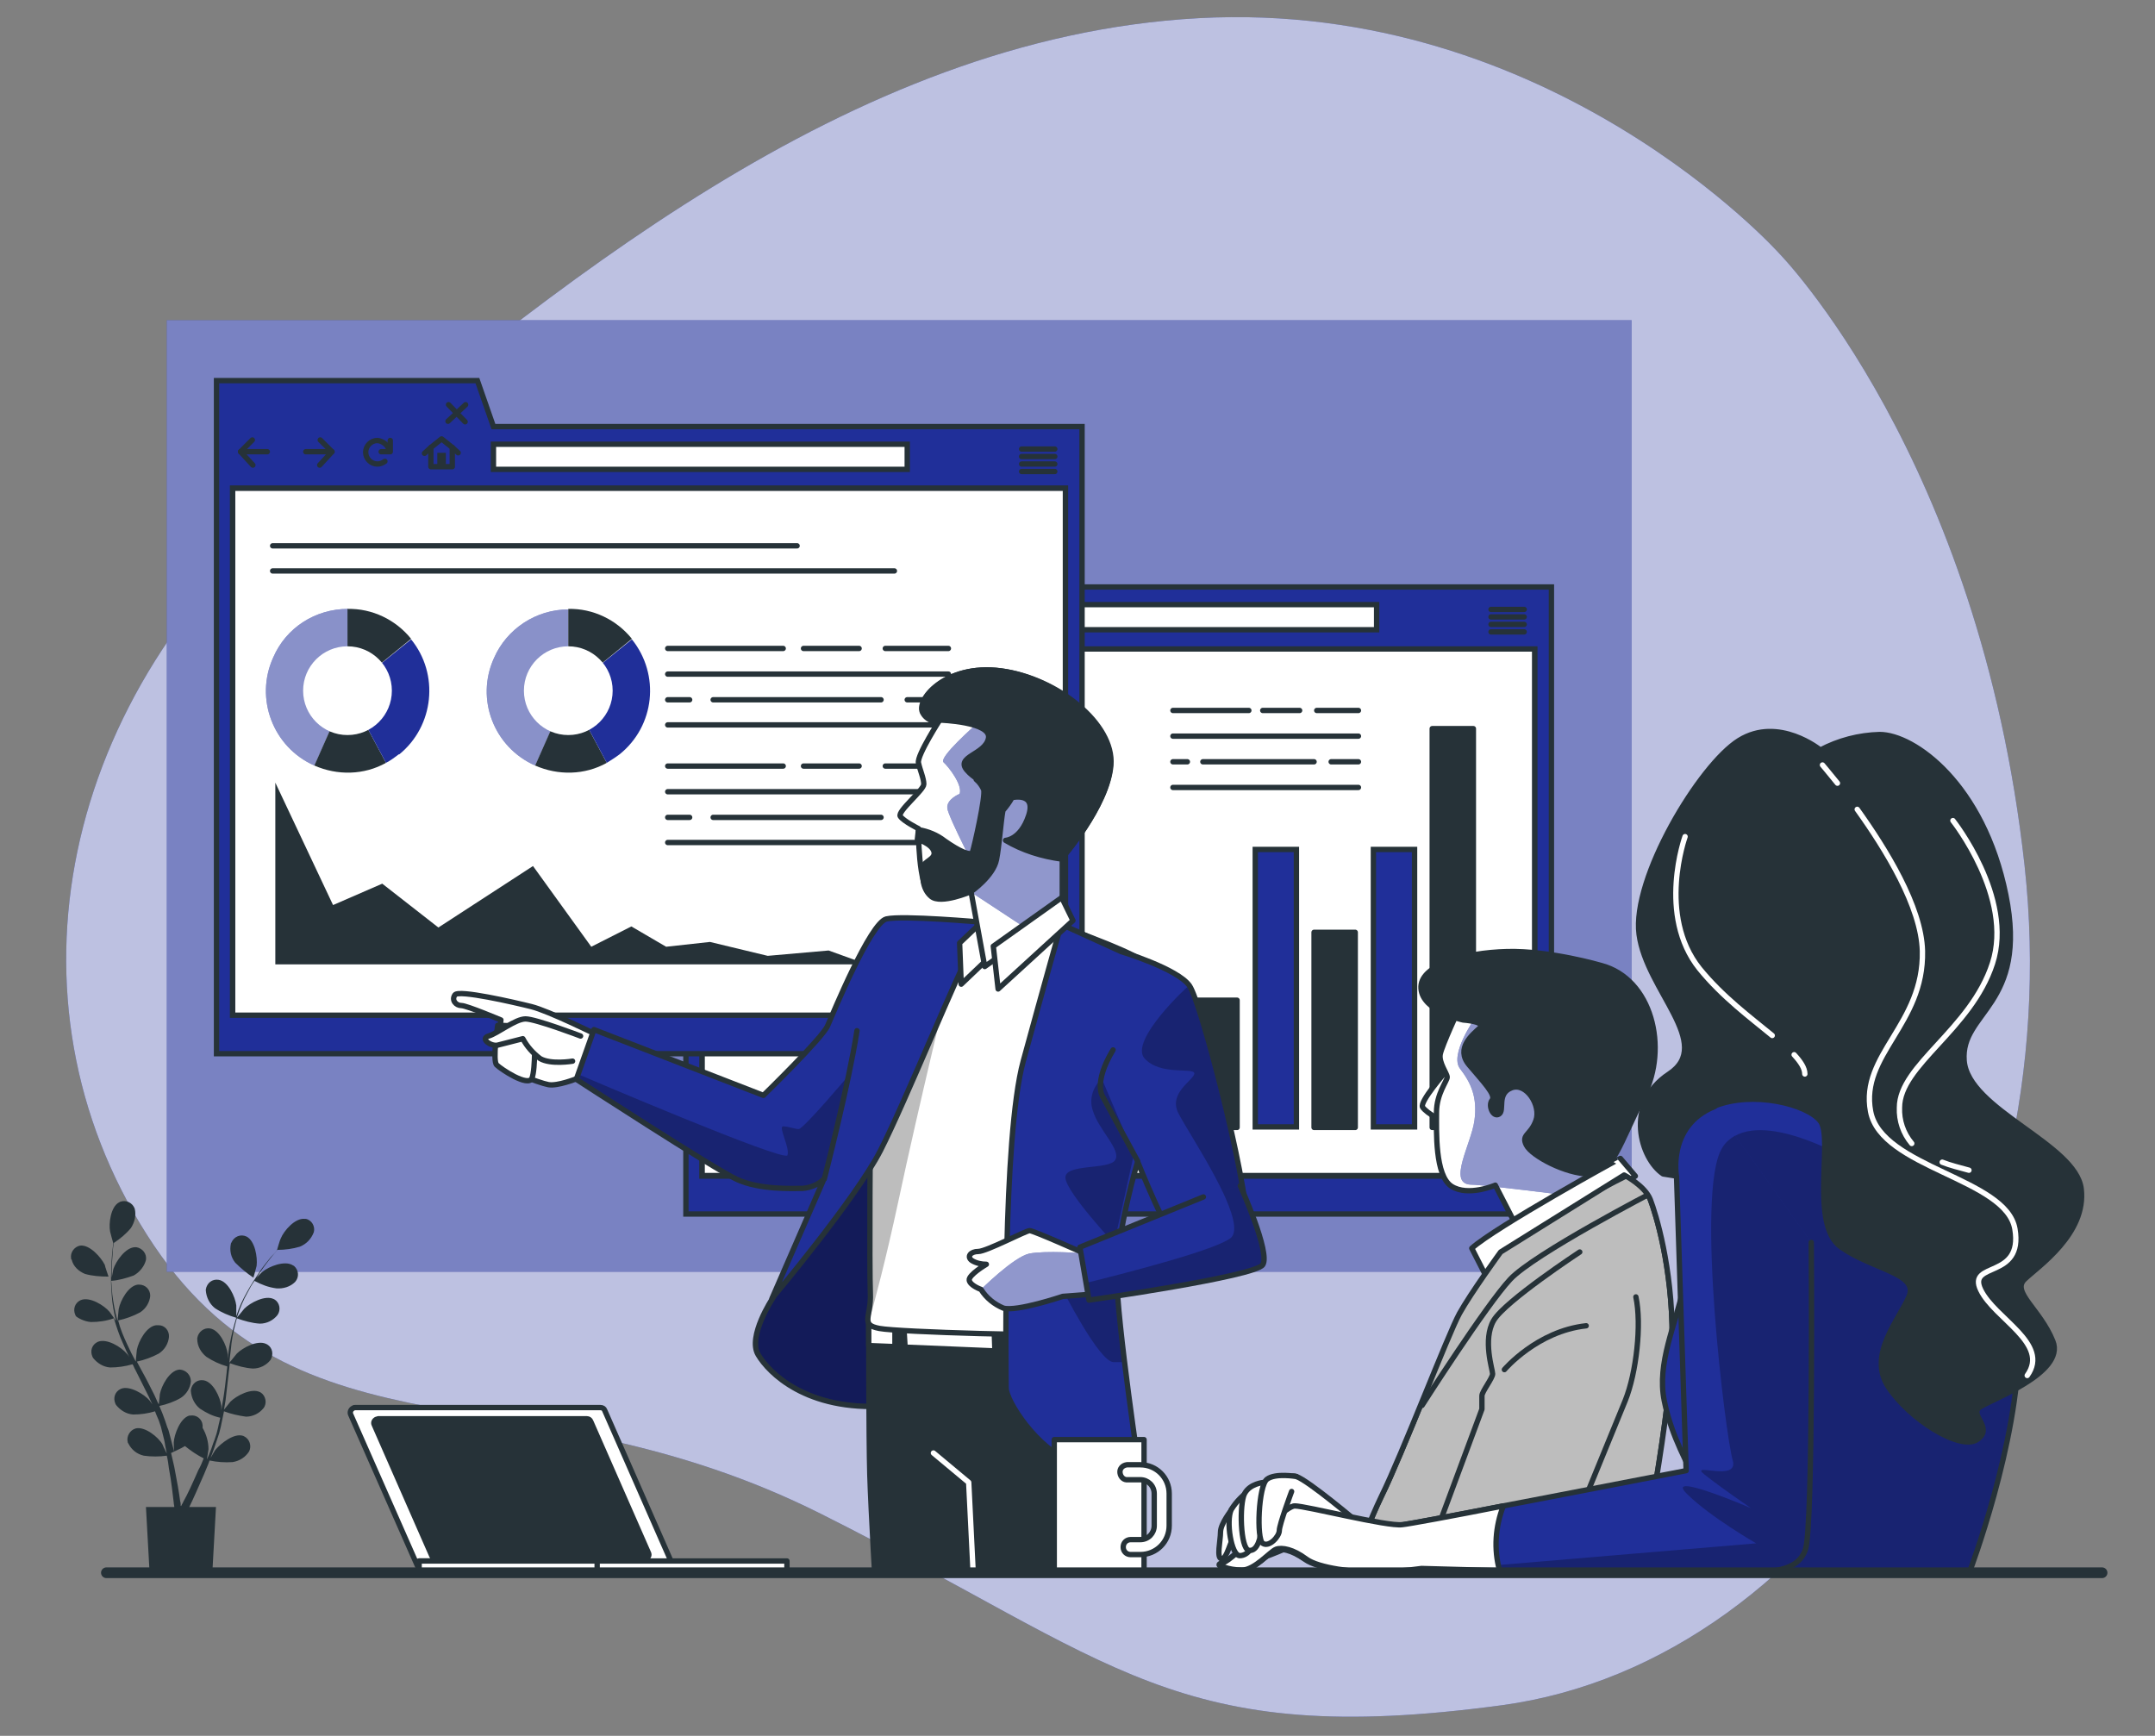 <?xml version="1.0" encoding="utf-8"?>
<!-- Generator: Adobe Illustrator 24.2.3, SVG Export Plug-In . SVG Version: 6.00 Build 0)  -->
<svg version="1.1" id="Layer_1" xmlns="http://www.w3.org/2000/svg" xmlns:xlink="http://www.w3.org/1999/xlink" x="0px" y="0px"
	 viewBox="0 0 403.1 324.7" style="enable-background:new 0 0 403.1 324.7;" xml:space="preserve">
<rect x="0" y="0" width="403.1" height="324.7" fill="#808080" stroke="none"/>
<style type="text/css">
	.st0{fill:#202F99;}
	.st1{opacity:0.7;fill:#FFFFFF;enable-background:new    ;}
	.st2{opacity:0.4;fill:#FFFFFF;enable-background:new    ;}
	.st3{fill:#FFFFFF;stroke:#263238;stroke-miterlimit:10;}
	.st4{fill:#202F99;stroke:#263238;stroke-miterlimit:10;}
	.st5{fill:none;stroke:#263238;stroke-linecap:round;stroke-linejoin:round;}
	.st6{fill:#263238;}
	.st7{fill:#263238;stroke:#263238;stroke-linecap:round;stroke-linejoin:round;}
	.st8{opacity:0.47;}
	.st9{fill:#FFFFFF;}
	.st10{fill:#FFFFFF;stroke:#263238;stroke-linecap:round;stroke-linejoin:round;}
	.st11{clip-path:url(#SVGID_2_);}
	.st12{opacity:0.5;fill:#FFFFFF;enable-background:new    ;}
	.st13{clip-path:url(#SVGID_4_);}
	.st14{fill:#BDBDBD;stroke:#263238;stroke-linecap:round;stroke-linejoin:round;}
	.st15{clip-path:url(#SVGID_6_);}
	.st16{opacity:0.26;enable-background:new    ;}
	.st17{fill:none;stroke:#FFFFFF;stroke-linecap:round;stroke-linejoin:round;}
	.st18{clip-path:url(#SVGID_8_);}
	.st19{clip-path:url(#SVGID_10_);}
	.st20{clip-path:url(#SVGID_12_);}
	.st21{opacity:0.42;stroke:#263238;stroke-linecap:round;stroke-linejoin:round;enable-background:new    ;}
	.st22{clip-path:url(#SVGID_14_);}
	.st23{fill:#BDBDBD;}
	.st24{clip-path:url(#SVGID_16_);}
	.st25{clip-path:url(#SVGID_18_);}
	.st26{clip-path:url(#SVGID_20_);}
	.st27{opacity:0.26;}
	.st28{clip-path:url(#SVGID_22_);}
	.st29{clip-path:url(#SVGID_24_);}
	.st30{fill:none;stroke:#263238;stroke-width:2;stroke-linecap:round;stroke-linejoin:round;}
</style>
<g id="freepik--background-simple--inject-11">
	<path class="st0" d="M332.8,47.4c0,0-42.6-47.6-108.6-44S102.8,54.8,56.9,92.3S-0.5,187,27.5,231s70.7,24.4,126.1,52.2
		s66.2,44,127.2,35.8s106.3-80.8,97.9-157.1S332.8,47.4,332.8,47.4z"/>
	<path class="st1" d="M332.8,47.4c0,0-42.6-47.6-108.6-44S102.8,54.8,56.9,92.3S-0.5,187,27.5,231s70.7,24.4,126.1,52.2
		s66.2,44,127.2,35.8s106.3-80.8,97.9-157.1S332.8,47.4,332.8,47.4z"/>
</g>
<g id="freepik--Windows--inject-11">
	<rect x="31.2" y="59.9" class="st0" width="274" height="178"/>
	<rect x="31.2" y="59.9" class="st2" width="274" height="178"/>
	<rect x="131.3" y="121.3" class="st3" width="155.8" height="98.6"/>
	<path class="st4" d="M180.1,109.8l-3-8.6h-48.8v125.9h161.9V109.8H180.1z M287.1,220H131.3v-98.6h155.8L287.1,220z"/>
	<rect x="180.1" y="113.1" class="st3" width="77.4" height="4.7"/>
	<polyline class="st5" points="135,112.3 132.8,114.5 135.1,117 	"/>
	<line class="st5" x1="132.8" y1="114.5" x2="137.8" y2="114.5"/>
	<polyline class="st5" points="147.7,112.3 149.9,114.5 147.6,117 	"/>
	<line class="st5" x1="149.9" y1="114.5" x2="145" y2="114.5"/>
	<path class="st5" d="M160.6,114.2c-0.3-1-1.2-1.7-2.3-1.8c-1.2-0.1-2.3,0.9-2.4,2.1c-0.1,1.2,0.9,2.3,2.1,2.4c0.1,0,0.2,0,0.3,0
		c0.5,0,1-0.2,1.4-0.5"/>
	<polyline class="st5" points="159.1,114.5 160.8,114.5 160.8,112.4 	"/>
	<polygon class="st5" points="172.4,113.7 170.4,112.1 168.4,113.7 168.4,117.4 172.4,117.4 	"/>
	<rect x="169.6" y="114.7" class="st6" width="1.6" height="2.5"/>
	<line class="st5" x1="168.4" y1="113.7" x2="167.2" y2="114.8"/>
	<line class="st5" x1="172.4" y1="113.7" x2="173.5" y2="114.7"/>
	<line class="st5" x1="171.7" y1="105.7" x2="174.8" y2="108.9"/>
	<line class="st5" x1="174.9" y1="105.7" x2="171.6" y2="108.9"/>
	<line class="st5" x1="278.9" y1="114" x2="285.1" y2="114"/>
	<line class="st5" x1="278.9" y1="115.4" x2="285.1" y2="115.4"/>
	<line class="st5" x1="278.9" y1="116.8" x2="285.1" y2="116.8"/>
	<line class="st5" x1="278.9" y1="118.2" x2="285.1" y2="118.2"/>
	<line class="st5" x1="246.3" y1="132.9" x2="254.1" y2="132.9"/>
	<line class="st5" x1="236.2" y1="132.9" x2="243.1" y2="132.9"/>
	<line class="st5" x1="219.4" y1="132.9" x2="233.6" y2="132.9"/>
	<line class="st5" x1="219.4" y1="137.7" x2="254.1" y2="137.7"/>
	<line class="st5" x1="249" y1="142.5" x2="254.1" y2="142.5"/>
	<line class="st5" x1="225" y1="142.5" x2="245.8" y2="142.5"/>
	<line class="st5" x1="219.4" y1="142.5" x2="222.1" y2="142.5"/>
	<line class="st5" x1="219.4" y1="147.3" x2="254.1" y2="147.3"/>
	<rect x="223.7" y="187.1" class="st7" width="7.7" height="23.8"/>
	<rect x="234.8" y="158.9" class="st4" width="7.7" height="51.9"/>
	<rect x="245.8" y="174.4" class="st7" width="7.7" height="36.5"/>
	<rect x="256.9" y="158.9" class="st4" width="7.7" height="51.9"/>
	<rect x="267.9" y="136.3" class="st7" width="7.7" height="74.6"/>
	<rect x="43.5" y="91.3" class="st3" width="155.8" height="98.7"/>
	<path class="st4" d="M92.3,79.8l-3-8.6H40.5v125.9h161.9V79.8H92.3z M199.3,189.9H43.5V91.3h155.8L199.3,189.9z"/>
	<rect x="92.3" y="83.1" class="st3" width="77.4" height="4.7"/>
	<polyline class="st5" points="47.2,82.3 45,84.5 47.3,87 	"/>
	<line class="st5" x1="45" y1="84.5" x2="50" y2="84.5"/>
	<polyline class="st5" points="59.9,82.3 62.1,84.5 59.8,87 	"/>
	<line class="st5" x1="62.1" y1="84.5" x2="57.2" y2="84.5"/>
	<path class="st5" d="M72.8,84.2c-0.3-1-1.2-1.7-2.2-1.8c-1.2,0-2.2,1-2.2,2.2c0,1.2,1,2.2,2.2,2.2l0,0c0.5,0,1-0.2,1.4-0.5"/>
	<polyline class="st5" points="71.3,84.5 73,84.5 73,82.4 	"/>
	<polygon class="st5" points="84.6,83.7 82.6,82.1 80.6,83.7 80.6,87.3 84.6,87.3 	"/>
	<rect x="81.8" y="84.7" class="st6" width="1.6" height="2.5"/>
	<line class="st5" x1="80.6" y1="83.7" x2="79.4" y2="84.8"/>
	<line class="st5" x1="84.6" y1="83.7" x2="85.7" y2="84.7"/>
	<line class="st5" x1="83.9" y1="75.7" x2="87" y2="78.9"/>
	<line class="st5" x1="87.1" y1="75.7" x2="83.8" y2="78.8"/>
	<line class="st5" x1="191.1" y1="84" x2="197.3" y2="84"/>
	<line class="st5" x1="191.1" y1="85.4" x2="197.3" y2="85.4"/>
	<line class="st5" x1="191.1" y1="86.8" x2="197.3" y2="86.8"/>
	<line class="st5" x1="191.1" y1="88.2" x2="197.3" y2="88.2"/>
	<polygon class="st6" points="51.5,180.4 51.5,146.4 62.3,169.3 71.5,165.3 82,173.5 99.7,162 110.6,177.1 118.1,173.3 124.6,177.1 
		132.8,176.2 143.6,178.8 155,177.8 162.2,180.4 	"/>
	<line class="st5" x1="165.6" y1="121.3" x2="177.4" y2="121.3"/>
	<line class="st5" x1="150.3" y1="121.3" x2="160.7" y2="121.3"/>
	<line class="st5" x1="124.9" y1="121.3" x2="146.5" y2="121.3"/>
	<line class="st5" x1="124.9" y1="126.1" x2="177.4" y2="126.1"/>
	<line class="st5" x1="169.7" y1="130.9" x2="177.4" y2="130.9"/>
	<line class="st5" x1="133.4" y1="130.9" x2="164.8" y2="130.9"/>
	<line class="st5" x1="124.9" y1="130.9" x2="129" y2="130.9"/>
	<line class="st5" x1="124.9" y1="135.6" x2="177.4" y2="135.6"/>
	<line class="st5" x1="177.4" y1="143.3" x2="165.6" y2="143.3"/>
	<line class="st5" x1="150.3" y1="143.3" x2="160.7" y2="143.3"/>
	<line class="st5" x1="124.9" y1="143.3" x2="146.5" y2="143.3"/>
	<line class="st5" x1="124.9" y1="148.1" x2="177.4" y2="148.1"/>
	<line class="st5" x1="177.4" y1="152.9" x2="169.7" y2="152.9"/>
	<line class="st5" x1="133.4" y1="152.9" x2="164.8" y2="152.9"/>
	<line class="st5" x1="124.9" y1="152.9" x2="129" y2="152.9"/>
	<line class="st5" x1="124.9" y1="157.6" x2="177.4" y2="157.6"/>
	<path class="st0" d="M65,129.2l-6.2,14c-7.7-3.4-11.2-12.5-7.7-20.2c2.4-5.6,7.9-9.1,14-9.1L65,129.2z"/>
	<g class="st8">
		<path class="st9" d="M65,129.2l-6.2,14c-7.7-3.4-11.2-12.5-7.7-20.2c2.4-5.6,7.9-9.1,14-9.1L65,129.2z"/>
	</g>
	<path class="st6" d="M65,129.2l7.2,13.5c-4.1,2.3-9.1,2.4-13.4,0.5L65,129.2z"/>
	<path class="st0" d="M65,129.2l11.9-9.6c5.3,6.5,4.3,16.2-2.2,21.5c0,0,0,0-0.1,0c-0.8,0.6-1.6,1.2-2.4,1.6L65,129.2z"/>
	<path class="st6" d="M65,129.2v-15.3c4.6-0.1,9,2,11.9,5.6L65,129.2z"/>
	<circle class="st9" cx="65" cy="129.2" r="8.3"/>
	<path class="st0" d="M106.3,129.2l-6.2,14c-7.7-3.4-11.2-12.4-7.7-20.1c0,0,0,0,0,0c2.4-5.5,7.9-9.1,13.9-9.1L106.3,129.2z"/>
	<g class="st8">
		<path class="st9" d="M106.3,129.2l-6.2,14c-7.7-3.4-11.2-12.4-7.7-20.1c0,0,0,0,0,0c2.4-5.5,7.9-9.1,13.9-9.1L106.3,129.2z"/>
	</g>
	<path class="st6" d="M106.3,129.2l7.2,13.5c-4.1,2.3-9.1,2.4-13.4,0.5L106.3,129.2z"/>
	<path class="st0" d="M106.3,129.2l11.9-9.6c5.3,6.6,4.3,16.2-2.3,21.5c-0.8,0.6-1.6,1.1-2.4,1.6L106.3,129.2z"/>
	<path class="st6" d="M106.3,129.2v-15.3c4.6-0.1,9,2,11.9,5.6L106.3,129.2z"/>
	<circle class="st9" cx="106.3" cy="129.2" r="8.3"/>
	<line class="st5" x1="51" y1="102.1" x2="149.1" y2="102.1"/>
	<line class="st5" x1="51" y1="106.8" x2="167.3" y2="106.8"/>
</g>
<g id="freepik--character-2--inject-11">
	<path class="st10" d="M270.4,200.5c0,0-4.9,5.6-4.3,6.6s4.6,3.6,4.9,2c0.5-2.4,0.8-4.9,1-7.4C272,200,272.2,199.5,270.4,200.5z"/>
	<path class="st9" d="M273,188.5c0,0-3.3,7.1-3.6,8.7s1.3,3.6,1.3,4.3s-2,3.1-2,6.6s-0.3,11.8,2.8,13.8s8.2-0.2,8.2-0.2l4.9,9.5
		l19.4-11.2l-2.8-4.3c0,0,4.1-11,1-19.4s-14-9.7-18.4-10S274.5,185.4,273,188.5z"/>
	<g>
		<defs>
			<path id="SVGID_1_" d="M273,188.5c0,0-3.3,7.1-3.6,8.7s1.3,3.6,1.3,4.3s-2,3.1-2,6.6s-0.3,11.8,2.8,13.8s8.2-0.2,8.2-0.2l4.9,9.5
				l19.4-11.2l-2.8-4.3c0,0,4.1-11,1-19.4s-14-9.7-18.4-10S274.5,185.4,273,188.5z"/>
		</defs>
		<clipPath id="SVGID_2_">
			<use xlink:href="#SVGID_1_"  style="overflow:visible;"/>
		</clipPath>
		<g class="st11">
			<path class="st0" d="M301.1,215.6c0,0,4.1-11,1-19.4s-14-9.7-18.4-10c-0.7,0-1.4-0.1-2.2-0.1l-5.7,4.5c0,0-4.7,6.7-2.7,9.3
				s3.3,5.3,2.7,9.7s-5.1,11.8-0.7,12c0.9,0,2.4,0.2,4.1,0.3l0.4-0.1l0.1,0.2c6.5,0.7,16.5,2,16.5,2l1,0l6.7-3.9L301.1,215.6z"/>
			<path class="st12" d="M301.1,215.6c0,0,4.1-11,1-19.4s-14-9.7-18.4-10c-0.7,0-1.4-0.1-2.2-0.1l-5.7,4.5c0,0-4.7,6.7-2.7,9.3
				s3.3,5.3,2.7,9.7s-5.1,11.8-0.7,12c0.9,0,2.4,0.2,4.1,0.3l0.4-0.1l0.1,0.2c6.5,0.7,16.5,2,16.5,2l1,0l6.7-3.9L301.1,215.6z"/>
		</g>
	</g>
	<path class="st5" d="M273,188.5c0,0-3.3,7.1-3.6,8.7s1.3,3.6,1.3,4.3s-2,3.1-2,6.6s-0.3,11.8,2.8,13.8s8.2-0.2,8.2-0.2l4.9,9.5
		l19.4-11.2l-2.8-4.3c0,0,4.1-11,1-19.4s-14-9.7-18.4-10S274.5,185.4,273,188.5z"/>
	<path class="st7" d="M299.5,180.6c0,0-9.5-2.8-17.6-2.6s-16.4,2.6-16.1,6.9s7.9,5.9,7.9,5.9s4.4,0.3,3.1,1.5s-4.6,3.8-2,6.9
		s5.1,5.6,4.3,6.6s0.2,3.3,1.3,2.6s-0.5-3.8,2.3-4.9s5.6,3.3,4.6,6.1s-2.8,2.6-1.8,4.6s7.4,5.4,11.8,5.4s5.6-5.6,10.2-14.6
		S309,183.1,299.5,180.6z"/>
	<path class="st10" d="M275.3,233.5l2.5,4.9l28.1-18.4l-2.8-3.3C303.1,216.6,279.6,229.6,275.3,233.5z"/>
	<path class="st9" d="M280.7,234.2c0,0-5.6,7.7-7.7,11.5s-10.7,26.3-14.6,34.2c-2.2,4.6-4,9.3-5.3,14.2h53.6c0,0,6.1-30.6,6.1-43.9
		s-3.1-23.2-4.1-25.8s-4.9-4.6-4.9-4.6L280.7,234.2z"/>
	<g>
		<defs>
			<path id="SVGID_3_" d="M280.7,234.2c0,0-5.6,7.7-7.7,11.5s-10.7,26.3-14.6,34.2c-2.2,4.6-4,9.3-5.3,14.2h53.6
				c0,0,6.1-30.6,6.1-43.9s-3.1-23.2-4.1-25.8s-4.9-4.6-4.9-4.6L280.7,234.2z"/>
		</defs>
		<clipPath id="SVGID_4_">
			<use xlink:href="#SVGID_3_"  style="overflow:visible;"/>
		</clipPath>
		<g class="st13">
			<path class="st14" d="M280.7,234.2c0,0-5.6,7.7-7.7,11.5s-10.7,26.3-14.6,34.2c-2.2,4.6-4,9.3-5.3,14.2h53.6
				c0,0,6.1-30.6,6.1-43.9s-3.1-23.2-4.1-25.8s-4.9-4.6-4.9-4.6L280.7,234.2z"/>
			<path class="st14" d="M266,262.9c0,0,12-18.8,16.5-23.6s26.9-16.4,26.9-16.4l-3.5-3.8c0,0-23.1,11.5-26.6,15
				S265.3,258.7,266,262.9z"/>
		</g>
	</g>
	<path class="st5" d="M280.7,234.2c0,0-5.6,7.7-7.7,11.5s-10.7,26.3-14.6,34.2c-2.2,4.6-4,9.3-5.3,14.2h53.6c0,0,6.1-30.6,6.1-43.9
		s-3.1-23.2-4.1-25.8s-4.9-4.6-4.9-4.6L280.7,234.2z"/>
	<path class="st5" d="M295.5,234.2c0,0-14,9.2-16.1,12.8s-0.2,9.2-0.2,10s-2,3.3-2,4.1v2.5l-11,29.6h25c0,0,10.7-26,12.8-31.2
		s3.1-14.3,2-19.4"/>
	<path class="st5" d="M281.4,256.2c0,0,6.1-7.2,15.3-8.2"/>
</g>
<g id="freepik--character-3--inject-11">
	<path class="st0" d="M340.9,203.8c0,0-17.6-3.5-22.6,0.7s-2.1,30-3.5,36.7s-4.9,13.8-3.5,20.8s4.6,12,6,15.5s-0.4,16.6-0.4,16.6
		h51.5c0,0,9.2-24.3,9.2-42.7s-5.6-34.2-14.1-40.2S340.9,203.8,340.9,203.8z"/>
	<g>
		<defs>
			<path id="SVGID_5_" d="M340.9,203.8c0,0-17.6-3.5-22.6,0.7s-2.1,30-3.5,36.7s-4.9,13.8-3.5,20.8s4.6,12,6,15.5
				s-0.4,16.6-0.4,16.6h51.5c0,0,9.2-24.3,9.2-42.7s-5.6-34.2-14.1-40.2S340.9,203.8,340.9,203.8z"/>
		</defs>
		<clipPath id="SVGID_6_">
			<use xlink:href="#SVGID_5_"  style="overflow:visible;"/>
		</clipPath>
		<g class="st15">
			<path class="st16" d="M322.1,214.9c-5,8.3,0.7,54,2,58.3s-8.3,0.3-5.3,2.7s8.7,6.3,8.7,6.3c-3.2-1.4-6.5-2.6-9.8-3.7
				c0.2,1,0.3,2.1,0.3,3.2c3.3,2.6,6.9,5,10.5,7.1l-11,0.9c-0.2,2.5-0.5,4.4-0.5,4.4h51.5c0,0,9.2-24.3,9.2-42.7
				c0.1-7.6-1-15.2-3.2-22.6l-30.7-13C343.7,215.9,327.1,206.5,322.1,214.9z"/>
		</g>
	</g>
	<path class="st5" d="M340.9,203.8c0,0-17.6-3.5-22.6,0.7s-2.1,30-3.5,36.7s-4.9,13.8-3.5,20.8s4.6,12,6,15.5s-0.4,16.6-0.4,16.6
		h51.5c0,0,9.2-24.3,9.2-42.7s-5.6-34.2-14.1-40.2S340.9,203.8,340.9,203.8z"/>
	<path class="st7" d="M340.5,140.3c0,0-7.8-6.4-15.2-1.8s-20.1,25.8-18.7,36.3s14.1,20.5,5.6,26.1s-5.3,15.9-1.1,18.7l2.5,0.4
		c0,0,0-10.2,7.1-13.1s17.3-0.4,19.8,2.8s-2.1,19.4,3.9,23.6s14.5,4.9,12.7,9.2s-7.8,10.9-3.9,16.9s13.4,12,16.6,9.9s-1.4-4.6,0.4-6
		s16.2-6.4,13.8-12.4s-7.8-9.2-5.3-11.6s11.6-8.5,10.6-16.9s-21.2-14.8-21.9-24s12-10.2,7.8-31s-17.2-30-23.6-30
		C347.7,137.5,343.9,138.5,340.5,140.3z"/>
	<path class="st17" d="M347.4,151.4c5.3,7.4,12,18.2,12.2,26.5c0.3,13.7-11.7,19.4-9.7,30s25.4,12.5,27,22s-9,6-6.4,11.4
		s13,10,8.7,16"/>
	<path class="st17" d="M340.9,143.1c0,0,1.1,1.3,2.8,3.4"/>
	<path class="st17" d="M335.6,197.3c1.2,1.3,2,2.5,2,3.6"/>
	<path class="st17" d="M315.2,156.5c0,0-5.3,14.7,2.7,24.7c4.3,5.3,9.6,9.2,13.6,12.5"/>
	<path class="st17" d="M363.3,217.4c1.5,0.6,3.2,1,5,1.5"/>
	<path class="st17" d="M365.3,153.5c0,0,11.4,14.4,7.4,26.7c-4,12.4-17.4,19-17.4,27c-0.1,2.4,0.7,4.8,2.3,6.7"/>
	<path class="st10" d="M230.4,282.4c0,0-2.1,2.6-2.1,4.2s-0.8,4.9,0.2,5s1.6-3.4,2.6-4.7s3.4-1.6,3.3-3.4S231.9,280.1,230.4,282.4z"
		/>
	<path class="st10" d="M253.9,284.7c0,0-9.1-7.7-11.4-8.5s-6.9,4.4-9.6,9.5s-1.3,6.2,0.2,6.4s7.8-2.6,7.8-2.6
		c2.3,1.8,4.9,3.1,7.7,3.7c4.4,1,10.8-1.6,10.9-4.2S253.9,284.7,253.9,284.7z"/>
	<path class="st0" d="M338.8,232.4c0,0,0.4,53.3-1.1,57.5s-6.4,4.2-14.5,4.6s-57.5-1-57.5-1c-2.8,0.4-5.6,0.6-8.5,0.7
		c-3.9,0-10.6-0.7-13.1-2.5s-4.6-2.1-5.6-1.8s-3.9,3.9-6.4,3.9s-5.3-1.1-3.5-1.4s11.3-10.6,13.4-10.6s17.3,3.9,20.1,3.5
		s53.3-10.2,53.3-10.2l-1.8-55c0,0-1.8-9.5,7.1-13.1"/>
	<g>
		<defs>
			<path id="SVGID_7_" d="M338.8,232.4c0,0,0.4,53.3-1.1,57.5s-6.4,4.2-14.5,4.6s-57.5-1-57.5-1c-2.8,0.4-5.6,0.6-8.5,0.7
				c-3.9,0-10.6-0.7-13.1-2.5s-4.6-2.1-5.6-1.8s-3.9,3.9-6.4,3.9s-5.3-1.1-3.5-1.4s11.3-10.6,13.4-10.6s17.3,3.9,20.1,3.5
				s53.3-10.2,53.3-10.2l-1.8-55c0,0-1.8-9.5,7.1-13.1"/>
		</defs>
		<clipPath id="SVGID_8_">
			<use xlink:href="#SVGID_7_"  style="overflow:visible;"/>
		</clipPath>
		<g class="st18">
			<path class="st16" d="M324.8,212.3c-1.1,0.6-2.1,1.4-2.7,2.5c-5,8.3,0.7,54,2,58.3s-8.3,0.3-5.3,2.7s8.7,6.3,8.7,6.3
				s-16.3-7-12-2.7s13,9.3,13,9.3l-57,4.8c13.2,0.4,45.5,1.2,51.9,0.9c8.1-0.4,13-0.4,14.5-4.6s1.1-58.6,1.1-58.6L324.8,212.3z"/>
		</g>
	</g>
	<path class="st5" d="M338.8,232.4c0,0,0.4,53.3-1.1,57.5s-6.4,4.2-14.5,4.6s-57.5-1-57.5-1c-2.8,0.4-5.6,0.6-8.5,0.7
		c-3.9,0-10.6-0.7-13.1-2.5s-4.6-2.1-5.6-1.8s-3.9,3.9-6.4,3.9s-5.3-1.1-3.5-1.4s11.3-10.6,13.4-10.6s17.3,3.9,20.1,3.5
		s53.3-10.2,53.3-10.2l-1.8-55c0,0-1.8-9.5,7.1-13.1"/>
	<path class="st10" d="M280.5,293.8c-1.1-4-0.8-8.2,0.7-12.1c-9.6,1.9-17.8,3.4-18.9,3.5c-2.8,0.4-18-3.5-20.1-3.5
		s-11.6,10.2-13.4,10.6s1.1,1.4,3.5,1.4s5.3-3.5,6.4-3.9s3.2,0,5.6,1.8s9.2,2.5,13.1,2.5c2.8-0.1,5.7-0.3,8.5-0.7L280.5,293.8z"/>
	<path class="st10" d="M234.1,278.6c-1.5,0.9-2.8,2.2-3.8,3.8c-1,2.1,0,8.6,1.6,8.6s2.8-1.8,2.8-4.1S234.1,278.6,234.1,278.6z"/>
	<path class="st10" d="M236.4,277.3c0,0-2.6,0.2-3.6,2.1s-0.8,10.3,0.8,10.6s2.3-2.5,2.3-4.2S236.4,277.3,236.4,277.3z"/>
	<path class="st10" d="M242.5,276.2c0,0-3.9-0.7-5.5,0.5s-2,11.2-0.8,12s3.1-1.3,3.1-2.4s2.3-7.3,2.3-7.3"/>
</g>
<g id="freepik--character-1--inject-11">
	<g>
		<defs>
			<rect id="SVGID_9_" x="75.8" y="117.5" width="164.6" height="176.7"/>
		</defs>
		<clipPath id="SVGID_10_">
			<use xlink:href="#SVGID_9_"  style="overflow:visible;"/>
		</clipPath>
		<g class="st19">
			<path class="st0" d="M144.5,242.9c0,0-4.7,7.1-2.7,10.5s9.1,10.6,23.9,9.6s5.9-25.9,7.6-41.1s-4.7-17.5-9.9-13.5
				s-11.6,22.9-14,26.1C147.6,237.1,145.9,239.9,144.5,242.9z"/>
			<g>
				<defs>
					<path id="SVGID_11_" d="M144.5,242.9c0,0-4.7,7.1-2.7,10.5s9.1,10.6,23.9,9.6s5.9-25.9,7.6-41.1s-4.7-17.5-9.9-13.5
						s-11.6,22.9-14,26.1C147.6,237.1,145.9,239.9,144.5,242.9z"/>
				</defs>
				<clipPath id="SVGID_12_">
					<use xlink:href="#SVGID_11_"  style="overflow:visible;"/>
				</clipPath>
				<g class="st20">
					<path class="st21" d="M144.5,242.9c0,0-4.7,7.1-2.7,10.5s9.1,10.6,23.9,9.6s5.9-25.9,7.6-41.1s-4.7-17.5-9.9-13.5
						s-11.6,22.9-14,26.1C147.6,237.1,145.9,239.9,144.5,242.9z"/>
				</g>
			</g>
			<path class="st5" d="M144.5,242.9c0,0-4.7,7.1-2.7,10.5s9.1,10.6,23.9,9.6s5.9-25.9,7.6-41.1s-4.7-17.5-9.9-13.5
				s-11.6,22.9-14,26.1C147.6,237.1,145.9,239.9,144.5,242.9z"/>
			<path class="st7" d="M162.5,247c0,0,0,21.9,0.2,28.8s1.2,23.6,1.2,23.6h46.3l-2.5-50l-0.7-2.5L162.5,247z"/>
			<polygon class="st10" points="189.4,252.8 208,253.6 207.8,249.5 207.1,247 189.2,247 			"/>
			<path class="st10" d="M167.4,247h-4.9c0,0,0,1.9,0,4.7l4.9,0.2L167.4,247z"/>
			<polygon class="st10" points="169,247 169.3,252 186.1,252.7 185.9,247 			"/>
			<path class="st9" d="M162.8,209.1c0,0-0.2,28.3,0,32.8s-2,5.9,1.7,6.6s33.7,1.5,36.7,1s3-2,3.7-3.5s10.6-64.8,8.4-66.5
				s-16.2-6.9-17.5-6.9s-19.4,1-22.9,1.5s-7.4-0.5-7.6,1.5S162.8,209.1,162.8,209.1z"/>
			<g>
				<defs>
					<path id="SVGID_13_" d="M162.8,209.1c0,0-0.2,28.3,0,32.8s-2,5.9,1.7,6.6s33.7,1.5,36.7,1s3-2,3.7-3.5s10.6-64.8,8.4-66.5
						s-16.2-6.9-17.5-6.9s-19.4,1-22.9,1.5s-7.4-0.5-7.6,1.5S162.8,209.1,162.8,209.1z"/>
				</defs>
				<clipPath id="SVGID_14_">
					<use xlink:href="#SVGID_13_"  style="overflow:visible;"/>
				</clipPath>
				<g class="st22">
					<path class="st23" d="M177.9,182c0,0-5.8-0.3-6.9,0.3c-0.6,0.3-4.4,9.6-7.6,17.6c-0.4,5.2-0.6,9.2-0.6,9.2s-0.2,28.3,0,32.8
						c0.2,2.9-0.7,4.5-0.3,5.5c1.2-4.3,3.2-11.8,5.5-22.5C171.8,207,177.9,182,177.9,182z"/>
				</g>
			</g>
			<path class="st5" d="M162.8,209.1c0,0-0.2,28.3,0,32.8s-2,5.9,1.7,6.6s33.7,1.5,36.7,1s3-2,3.7-3.5s10.6-64.8,8.4-66.5
				s-16.2-6.9-17.5-6.9s-19.4,1-22.9,1.5s-7.4-0.5-7.6,1.5S162.8,209.1,162.8,209.1z"/>
			<path class="st10" d="M111.5,193.5c0,0-8.9-4.4-12.1-5.2s-13.6-3.2-14.3-2.2s0.2,2,1.2,2s7.4,2.7,7.4,2.7s-0.7,5.9-0.7,7.4
				s7.9,4.4,9.6,4.7s5.2-1.1,5.2-1.1l2.4-0.7L111.5,193.5z"/>
			<path class="st10" d="M93.1,191.8c0,0-1,6.6-0.2,7.4s5.9,4.2,6.6,2.5s0.5-8.4,0.5-9.1S93.1,191.8,93.1,191.8z"/>
			<path class="st10" d="M108.6,193.8c0,0-8.4-3.2-10.3-3.2s-5.2,2.7-6.9,3.2s0.5,2,1.7,1.7s4.7-1.2,4.7-1.2
				c0.8,1.5,1.9,2.7,3.2,3.7c2,1.2,6.1,0.5,6.1,0.5"/>
			<path class="st0" d="M183.6,172.5c0,0-14.8-1.3-17.8-0.6s-10,17.7-11,20s-12,13-12,13l-31.7-12.3l-3.3,9.3c0,0,25.7,16.7,30,18.7
				s10.3,1.7,12.3,1.7c1.5-0.1,2.9-0.7,4-1.7l-9.7,22.3c0,0,15.7-18.7,20.3-27.7s15.3-35.3,16.3-36S183.6,172.5,183.6,172.5z"/>
			<g>
				<defs>
					<path id="SVGID_15_" d="M183.6,172.5c0,0-14.8-1.3-17.8-0.6s-10,17.7-11,20s-12,13-12,13l-31.7-12.3l-3.3,9.3
						c0,0,25.7,16.7,30,18.7s10.3,1.7,12.3,1.7c1.5-0.1,2.9-0.7,4-1.7l-9.7,22.3c0,0,15.7-18.7,20.3-27.7s15.3-35.3,16.3-36
						S183.6,172.5,183.6,172.5z"/>
				</defs>
				<clipPath id="SVGID_16_">
					<use xlink:href="#SVGID_15_"  style="overflow:visible;"/>
				</clipPath>
				<g class="st24">
					<path class="st16" d="M149.4,211.2c-0.8,0-1.9-0.5-2.9-0.5s1.3,4,0.8,5.4s-38.8-15-38.8-15l-0.1,1.2
						c3.6,2.4,25.5,16.5,29.5,18.3c4.3,2,10.3,1.7,12.3,1.7c1.3-0.1,2.6-0.6,3.6-1.4c2.9-7.5,5-19.8,5-19.8S150.3,211.2,149.4,211.2
						z"/>
				</g>
			</g>
			<path class="st5" d="M183.6,172.5c0,0-14.8-1.3-17.8-0.6s-10,17.7-11,20s-12,13-12,13l-31.7-12.3l-3.3,9.3c0,0,25.7,16.7,30,18.7
				s10.3,1.7,12.3,1.7c1.5-0.1,2.9-0.7,4-1.7l-9.7,22.3c0,0,15.7-18.7,20.3-27.7s15.3-35.3,16.3-36S183.6,172.5,183.6,172.5z"/>
			<polygon class="st10" points="183.6,172.5 179.5,176.4 179.8,184.1 184.1,180 			"/>
			<path class="st9" d="M175.9,134.5c0,0-4.4,6.8-4.1,8.2s1,2.9,1,4s-5,5.1-4.4,6s3.4,2.3,3.4,2.3s-0.1,11.1,2.4,12.5
				s7.4-0.9,7.4-0.9l2.6,14.2l14.5-10.2v-10.2c0,0,8.5-9.7,9.1-17.3c0.6-7.7-10-16.2-20.5-17.6s-16.2,5.7-14.5,8
				S175.9,134.5,175.9,134.5z"/>
			<g>
				<defs>
					<path id="SVGID_17_" d="M175.9,134.5c0,0-4.4,6.8-4.1,8.2s1,2.9,1,4s-5,5.1-4.4,6s3.4,2.3,3.4,2.3s-0.1,11.1,2.4,12.5
						s7.4-0.9,7.4-0.9l2.6,14.2l14.5-10.2v-10.2c0,0,8.5-9.7,9.1-17.3c0.6-7.7-10-16.2-20.5-17.6s-16.2,5.7-14.5,8
						S175.9,134.5,175.9,134.5z"/>
				</defs>
				<clipPath id="SVGID_18_">
					<use xlink:href="#SVGID_17_"  style="overflow:visible;"/>
				</clipPath>
				<g class="st25">
					<path class="st0" d="M193.2,174.5l5.4-3.8v-10.2c0,0,8.5-9.7,9.1-17.3c0.4-5-4-10.4-10-13.9l-15.1,6.2c0,0-7.1,6.2-6.1,7.1
						s3.6,4.3,3,5.9c0,0-2.5,1-2.3,2.7s6.1,13,6.1,13l-1.8,2.6L193.2,174.5z"/>
					<path class="st12" d="M193.2,174.5l5.4-3.8v-10.2c0,0,8.5-9.7,9.1-17.3c0.4-5-4-10.4-10-13.9l-15.1,6.2c0,0-7.1,6.2-6.1,7.1
						s3.6,4.3,3,5.9c0,0-2.5,1-2.3,2.7s6.1,13,6.1,13l-1.8,2.6L193.2,174.5z"/>
				</g>
			</g>
			<path class="st5" d="M175.9,134.5c0,0-4.4,6.8-4.1,8.2s1,2.9,1,4s-5,5.1-4.4,6s3.4,2.3,3.4,2.3s-0.1,11.1,2.4,12.5
				s7.4-0.9,7.4-0.9l2.6,14.2l14.5-10.2v-10.2c0,0,8.5-9.7,9.1-17.3c0.6-7.7-10-16.2-20.5-17.6s-16.2,5.7-14.5,8
				S175.9,134.5,175.9,134.5z"/>
			<path class="st0" d="M198.5,172.9c0,0-3.2,11.3-7.1,25.6s-3.2,58.6-3.2,61.1s5.7,11.3,12.1,13.8c4.2,1.5,8.6,2.5,13,3
				c0,0-4.4-29.3-4.4-37.7s3.9-21.4,3.9-21.4s5.9,14.8,8.4,16.8s12.3,4.2,12.1-4.9s-8.6-41.6-10.8-44.8s-12.8-6.4-12.8-6.4
				L198.5,172.9z"/>
			<g>
				<defs>
					<path id="SVGID_19_" d="M198.5,172.9c0,0-3.2,11.3-7.1,25.6s-3.2,58.6-3.2,61.1s5.7,11.3,12.1,13.8c4.2,1.5,8.6,2.5,13,3
						c0,0-4.4-29.3-4.4-37.7s3.9-21.4,3.9-21.4s5.9,14.8,8.4,16.8s12.3,4.2,12.1-4.9s-8.6-41.6-10.8-44.8s-12.8-6.4-12.8-6.4
						L198.5,172.9z"/>
				</defs>
				<clipPath id="SVGID_20_">
					<use xlink:href="#SVGID_19_"  style="overflow:visible;"/>
				</clipPath>
				<g class="st26">
					<g class="st27">
						<path d="M208.8,238.6L208.8,238.6c-5.6,1.5-10.1,2.5-10.1,2.5s6.9,13.7,9.6,13.7h1.9C209.5,248.2,208.8,241.9,208.8,238.6z"/>
						<path d="M214.1,198c3,3.3,9.3,1.6,9.3,2.8s-4.9,3.6-3,7.4s13.2,20.3,9.9,23.4c-1,0.9-4,2-7.8,3.3c3.6,1.6,10.9,2.2,10.7-5.7
							c-0.2-9.1-8.6-41.6-10.8-44.8C222.4,184.2,211.1,194.7,214.1,198z"/>
						<path d="M206.1,201.8c-1.7,1.5-2.4,3.8-1.7,5.9c1.1,3.7,5.4,7.4,4.2,9.3s-9.6,0.6-9.3,3.4s9.1,12.2,9.1,12.2l3.7-16.7
							L206.1,201.8z"/>
					</g>
				</g>
			</g>
			<path class="st5" d="M198.5,172.9c0,0-3.2,11.3-7.1,25.6s-3.2,58.6-3.2,61.1s5.7,11.3,12.1,13.8c4.2,1.5,8.6,2.5,13,3
				c0,0-4.4-29.3-4.4-37.7s3.9-21.4,3.9-21.4s5.9,14.8,8.4,16.8s12.3,4.2,12.1-4.9s-8.6-41.6-10.8-44.8s-12.8-6.4-12.8-6.4
				L198.5,172.9z"/>
			<polygon class="st10" points="198.6,167.9 185.8,177 186.7,185 200.7,172.2 			"/>
			<path class="st9" d="M202.7,234.4c0,0-9.4-4.2-10.1-4.2s-8.1,3.9-9.6,3.9s-2.2,1-1.2,1.7c0.8,0.5,1.8,0.7,2.7,0.7
				c0,0-3.4,2-3.2,3s2.2,1.7,2.2,1.7c1,1.6,2.5,2.8,4.2,3.5c2.5,0.7,11.1-2.2,11.1-2.2l6.6-0.5L202.7,234.4z"/>
			<g>
				<defs>
					<path id="SVGID_21_" d="M202.7,234.4c0,0-9.4-4.2-10.1-4.2s-8.1,3.9-9.6,3.9s-2.2,1-1.2,1.7c0.8,0.5,1.8,0.7,2.7,0.7
						c0,0-3.4,2-3.2,3s2.2,1.7,2.2,1.7c1,1.6,2.5,2.8,4.2,3.5c2.5,0.7,11.1-2.2,11.1-2.2l6.6-0.5L202.7,234.4z"/>
				</defs>
				<clipPath id="SVGID_22_">
					<use xlink:href="#SVGID_21_"  style="overflow:visible;"/>
				</clipPath>
				<g class="st28">
					<path class="st0" d="M192.5,234.5c-3,0.7-9.1,6.8-9.1,6.8c1,1.6,2.5,2.8,4.2,3.5c2.5,0.7,11.1-2.2,11.1-2.2l6.6-0.5l-2.7-7.6
						C202.7,234.4,195.5,233.9,192.5,234.5z"/>
					<path class="st12" d="M192.5,234.5c-3,0.7-9.1,6.8-9.1,6.8c1,1.6,2.5,2.8,4.2,3.5c2.5,0.7,11.1-2.2,11.1-2.2l6.6-0.5l-2.7-7.6
						C202.7,234.4,195.5,233.9,192.5,234.5z"/>
				</g>
			</g>
			<path class="st5" d="M202.7,234.4c0,0-9.4-4.2-10.1-4.2s-8.1,3.9-9.6,3.9s-2.2,1-1.2,1.7c0.8,0.5,1.8,0.7,2.7,0.7
				c0,0-3.4,2-3.2,3s2.2,1.7,2.2,1.7c1,1.6,2.5,2.8,4.2,3.5c2.5,0.7,11.1-2.2,11.1-2.2l6.6-0.5L202.7,234.4z"/>
			<path class="st0" d="M225.1,223.9l-23.1,9.4l1.7,9.9c0,0,31-4.4,32.5-6.6s-4.2-14.8-4.2-14.8"/>
			<g>
				<defs>
					<path id="SVGID_23_" d="M225.1,223.9l-23.1,9.4l1.7,9.9c0,0,31-4.4,32.5-6.6s-4.2-14.8-4.2-14.8"/>
				</defs>
				<clipPath id="SVGID_24_">
					<use xlink:href="#SVGID_23_"  style="overflow:visible;"/>
				</clipPath>
				<g class="st29">
					<path class="st16" d="M203.1,240l0.5,3c0,0,31-4.4,32.5-6.6s-4.2-14.8-4.2-14.8l-3.3,1.1c1.9,4,3,7.5,1.7,8.8
						C227.8,233.7,211.2,238,203.1,240z"/>
				</g>
			</g>
			<path class="st5" d="M225.1,223.9l-23.1,9.4l1.7,9.9c0,0,31-4.4,32.5-6.6s-4.2-14.8-4.2-14.8"/>
			<path class="st10" d="M154.2,220.5c0,0,4.6-17.9,6.1-27.7"/>
			<polyline class="st17" points="174.6,271.8 181.2,277.3 182.3,299.5 			"/>
			<path class="st5" d="M212.8,217.2l-6.5-12c0,0-1.9-2.5,1.9-8.8"/>
			<path class="st7" d="M187.2,125.5c-10.5-1.4-16.2,5.7-14.5,8c0.4,0.7,1.1,1.1,1.8,1.4l1.3-0.2c0,0,9.7,0.3,9.1,3.4s-6.3,3.4-4,6
				c0.6,0.7,1.3,1.2,2,1.7h-0.3c0.6,0.5,1.1,1.2,1.4,1.9c0.4,1.2-1.8,10.9-2.1,11.7s-2.5-0.2-5.2-2.1c-1.4-1.1-3.1-1.8-4.9-2.1
				l-0.2,1.8c0,0,2.7,0.8,3.1,2.3s-2.1,1.8-2.1,3.1s-0.2,3.8,1.6,5.3s7.4-0.9,7.4-0.9s4.2-2.9,4.8-6c0.5-2.5,0.8-7,1.2-9.2
				c0.6-0.7,1.2-1.5,1.7-2.4c0,0,4.6-1.1,3.1,3.4s-4.3,4.6-4.3,4.6c3.2,1.9,6.8,3,10.5,3.5v-0.1c0,0,8.5-9.7,9.1-17.3
				S197.8,126.9,187.2,125.5z"/>
		</g>
	</g>
</g>
<g id="freepik--Mug--inject-11">
	<rect x="197.2" y="269.3" class="st10" width="16.8" height="24.9"/>
	<path class="st10" d="M213.3,290.8h-1.8c-0.8,0-1.4-0.6-1.4-1.4c0-0.8,0.6-1.4,1.4-1.4h1.8c1.5,0,2.6-1.2,2.6-2.6l0,0v-6
		c0-1.5-1.2-2.6-2.6-2.6H211c-0.8,0.1-1.4-0.5-1.5-1.3c-0.1-0.8,0.5-1.4,1.3-1.5c0.1,0,0.2,0,0.2,0h2.3c3,0,5.4,2.4,5.4,5.4l0,0v6
		C218.7,288.4,216.3,290.8,213.3,290.8z"/>
</g>
<g id="freepik--Device--inject-11">
	<path class="st10" d="M124.8,293.9H79.1c-0.4,0-0.7-0.2-0.8-0.5l-12.7-28.8c-0.2-0.4,0-1,0.5-1.2c0.1-0.1,0.2-0.1,0.4-0.1h45.8
		c0.4,0,0.7,0.2,0.8,0.5l12.7,28.9c0.2,0.5-0.1,1-0.5,1.1C125,293.9,124.9,293.9,124.8,293.9z"/>
	<path class="st7" d="M120.5,291.6H81.5c-0.3,0-0.6-0.2-0.7-0.5L70,266.5c-0.2-0.4,0-0.8,0.4-1c0.1,0,0.2-0.1,0.3-0.1h39.1
		c0.3,0,0.6,0.2,0.7,0.5l10.8,24.6c0.2,0.4,0,0.8-0.4,1C120.8,291.6,120.7,291.6,120.5,291.6z"/>
	<rect x="78.4" y="292" class="st10" width="68.8" height="2.2"/>
	<rect x="78.4" y="292" class="st10" width="33.3" height="2.2"/>
</g>
<g id="freepik--Plant--inject-11">
	<path class="st6" d="M15.9,238.3c1.4,0.4,2.9,0.5,4.4,0.5c0,0-0.7-2-0.7-2.2c-0.7-1.4-2.8-3.8-4.6-3.6c-1.1,0.2-1.9,1.3-1.7,2.4
		c0,0.1,0,0.2,0.1,0.2C13.7,236.9,14.7,237.8,15.9,238.3z"/>
	<path class="st6" d="M17,247.3c1.5,0,2.9-0.2,4.3-0.7c0.5,1.6,1,3.2,1.7,4.7c0.4,0.9,0.8,1.8,1.2,2.6c-0.2-0.4-0.5-0.7-0.5-0.7
		c-1-1.2-3.7-2.9-5.4-2.2c-1.1,0.5-1.5,1.7-1,2.8c0,0.1,0.1,0.1,0.1,0.2c0.8,1,1.9,1.7,3.2,1.8c1.4,0,2.8-0.2,4.2-0.6
		c0.2,0.3,0.3,0.7,0.5,1c0.8,1.6,1.6,3.2,2.4,4.8c0.3,0.6,0.5,1.1,0.8,1.7L28,262c-1-1.2-3.8-2.9-5.4-2.2c-1.1,0.5-1.5,1.7-1,2.8
		c0,0.1,0.1,0.1,0.1,0.2c0.8,1,1.9,1.7,3.2,1.8c1.4,0,2.8-0.2,4.1-0.6c0.2,0.6,0.5,1.2,0.7,1.7c0.1,0.4,0.3,0.8,0.4,1.2l0.3,1.2
		c0.2,0.8,0.4,1.5,0.5,2.3c0.1,0.5,0.2,1,0.3,1.5c-0.3-0.6-0.8-1.6-0.8-1.7c-0.8-1.4-3.3-3.4-5-3c-1.1,0.3-1.8,1.5-1.5,2.6
		c0,0.1,0.1,0.2,0.1,0.2c0.6,1.2,1.6,2,2.9,2.3c1.4,0.2,2.9,0.2,4.3,0c0.2,0.8,0.3,1.6,0.4,2.4c0.5,2.6,0.7,4.9,0.9,6.4
		c0,0.3,0.1,0.5,0.1,0.8h-5.3l0.7,12.6h11.7l0.7-12.6h-5c0-0.1,0.1-0.1,0.1-0.2c0.7-1.4,1.6-3.5,2.7-6c0.3-0.8,0.7-1.6,1-2.5
		c1.4,0.3,2.9,0.4,4.3,0.3c1.3-0.2,2.4-0.9,3.1-2c0.5-1,0.1-2.3-0.9-2.8c-0.1,0-0.1-0.1-0.2-0.1c-1.7-0.6-4.2,1.4-5.2,2.6
		c-0.1,0.1-0.6,1-0.9,1.5c0.1-0.4,0.3-0.7,0.4-1.1c0.3-0.7,0.5-1.5,0.8-2.3l0.4-1.2c0.1-0.4,0.2-0.8,0.3-1.2c0.2-1,0.4-1.9,0.6-2.9
		c1.3,0.5,2.7,0.8,4.1,1c1.3,0,2.5-0.6,3.3-1.6c0.7-0.9,0.4-2.3-0.5-2.9c-0.1,0-0.1-0.1-0.2-0.1c-1.6-0.8-4.4,0.7-5.5,1.8
		c-0.1,0.1-0.8,1-1.2,1.5c0.1-0.6,0.2-1.2,0.3-1.8c0.2-1.8,0.4-3.5,0.6-5.3c0.1-0.5,0.1-1.1,0.2-1.6c1.4,0.5,2.8,0.9,4.3,1
		c1.3,0,2.5-0.6,3.3-1.6c0.6-1,0.4-2.3-0.6-2.9c-0.1,0-0.1-0.1-0.2-0.1c-1.6-0.8-4.4,0.7-5.5,1.8c-0.1,0.1-1.1,1.4-1.4,1.7
		c0.1-1.2,0.3-2.4,0.4-3.6c0.2-1.6,0.6-3.2,1-4.7c1.4,0.5,2.8,0.9,4.3,1c1.3,0,2.5-0.6,3.3-1.6c0.7-1,0.4-2.3-0.5-2.9
		c-0.1,0-0.1-0.1-0.2-0.1c-1.6-0.8-4.4,0.7-5.5,1.8c-0.1,0.1-1.2,1.5-1.4,1.7c0-0.1,0.1-0.2,0.1-0.3c0.5-1.5,1.1-3,1.9-4.4
		c0.4-0.8,0.8-1.5,1.3-2.2c1.3,0.7,2.6,1.2,4.1,1.4c1.3,0.1,2.6-0.3,3.5-1.2c0.8-0.9,0.7-2.2-0.2-3c-0.1,0-0.1-0.1-0.2-0.1
		c-1.5-1-4.5,0.2-5.7,1.2c-0.1,0-0.7,0.7-1.1,1.1c0.2-0.3,0.4-0.6,0.6-0.9c0.7-1.1,1.5-2.1,2.2-3l1.1-1.3c1.4,0,2.9-0.2,4.2-0.6
		c1.2-0.5,2.1-1.4,2.6-2.7c0.3-1.1-0.4-2.3-1.5-2.5c-0.1,0-0.1,0-0.2,0c-1.8-0.2-3.9,2.2-4.5,3.7c-0.1,0.1-0.7,2.2-0.7,2.2l0,0
		c-0.3,0.4-0.7,0.8-1.1,1.2c-0.7,0.9-1.5,1.8-2.2,2.9c-0.8,1.2-1.6,2.4-2.3,3.7c-0.8,1.4-1.5,2.9-2,4.5v0.1c0-0.5,0-2,0-2.1
		c-0.2-1.6-1.5-4.5-3.3-4.8c-1.2-0.2-2.2,0.6-2.4,1.8c0,0.1,0,0.2,0,0.2c0.1,1.3,0.7,2.5,1.7,3.3c1.2,0.8,2.6,1.4,4,1.8
		c-0.5,1.6-0.9,3.2-1.2,4.8c-0.2,1-0.3,1.9-0.4,2.9c0-0.5,0-0.9,0-0.9c-0.2-1.6-1.5-4.5-3.3-4.8c-1.1-0.2-2.2,0.6-2.4,1.8
		c0,0.1,0,0.2,0,0.2c0,1.3,0.7,2.5,1.7,3.3c1.2,0.8,2.5,1.4,3.9,1.8c0,0.4-0.1,0.7-0.1,1.1c-0.2,1.8-0.4,3.6-0.7,5.3
		c-0.1,0.6-0.2,1.2-0.3,1.8c0-0.4,0-0.7,0-0.8c-0.2-1.6-1.5-4.5-3.3-4.8c-1.2-0.2-2.2,0.6-2.4,1.8c0,0.1,0,0.2,0,0.2
		c0.1,1.3,0.7,2.5,1.7,3.3c1.2,0.8,2.4,1.4,3.8,1.7c-0.1,0.6-0.3,1.2-0.4,1.8c-0.1,0.4-0.2,0.8-0.3,1.2s-0.3,0.8-0.4,1.2
		c-0.3,0.7-0.5,1.5-0.8,2.2c-0.2,0.5-0.4,1-0.6,1.4c0.1-0.6,0.3-1.8,0.3-1.9c0-1.4-0.4-2.8-1.1-4c0-0.2,0-0.3,0-0.5
		c-0.1-1.2-1.2-2-2.3-1.8c-0.1,0-0.1,0-0.2,0c-1.7,0.5-2.8,3.5-2.9,5c0,0.1,0,1.1,0.1,1.8c-0.1-0.4-0.2-0.7-0.3-1.1
		c-0.2-0.8-0.4-1.5-0.6-2.3c-0.1-0.4-0.2-0.8-0.4-1.2c-0.1-0.4-0.3-0.8-0.4-1.2c-0.3-0.9-0.7-1.9-1.1-2.8c1.4-0.3,2.8-0.8,4-1.5
		c1.1-0.7,1.8-1.9,1.9-3.1c0-1.2-0.9-2.1-2-2.2c-0.1,0-0.2,0-0.2,0c-1.8,0.2-3.3,3-3.6,4.6c0,0.1-0.1,1.2-0.2,1.9
		c-0.3-0.5-0.5-1.1-0.8-1.7c-0.8-1.6-1.6-3.2-2.5-4.8l-0.8-1.5c1.4-0.3,2.8-0.8,4.1-1.5c1.1-0.7,1.8-1.9,1.9-3.1
		c0.1-1.2-0.8-2.2-1.9-2.2c-0.2,0-0.3,0-0.5,0c-1.8,0.2-3.3,3-3.6,4.6c0,0.1-0.2,1.8-0.2,2.2c-0.6-1.1-1.1-2.1-1.6-3.2
		c-0.7-1.5-1.3-2.9-1.7-4.5c1.4-0.3,2.8-0.8,4.1-1.5c1.1-0.7,1.8-1.9,1.9-3.1c0-1.2-0.9-2.1-2.1-2.1c-0.1,0-0.1,0-0.2,0
		c-1.8,0.2-3.3,3-3.6,4.6c0,0.1-0.2,1.9-0.2,2.2l-0.1-0.3c-0.4-1.5-0.7-3.1-0.9-4.7c-0.1-0.9-0.1-1.7-0.2-2.5c1.4-0.1,2.8-0.5,4.2-1
		c1.1-0.6,2-1.7,2.3-2.9c0.2-1.1-0.6-2.2-1.8-2.4c-0.1,0-0.1,0-0.2,0c-1.8,0-3.6,2.6-4.1,4.1c0,0.1-0.2,1-0.3,1.6c0-0.4,0-0.8,0-1.1
		c0-1.3,0.1-2.6,0.2-3.7c0-0.6,0.1-1.2,0.2-1.7c1.2-0.8,2.3-1.7,3.2-2.8c0.7-1.1,1-2.4,0.7-3.6c-0.4-1.1-1.6-1.7-2.7-1.3
		c-0.1,0-0.1,0.1-0.2,0.1c-1.6,0.8-2,4-1.7,5.5c0,0.1,0.6,2.2,0.6,2.2l0,0c-0.1,0.5-0.1,1-0.2,1.6c-0.1,1.1-0.2,2.3-0.2,3.7
		c-0.1,1.5,0,2.9,0.1,4.4c0.1,1.6,0.4,3.2,0.8,4.8v0c-0.3-0.4-1.1-1.6-1.2-1.7c-1-1.2-3.7-2.9-5.4-2.2c-1.1,0.5-1.5,1.7-1,2.8
		c0,0.1,0.1,0.1,0.1,0.2C14.5,246.5,15.7,247.2,17,247.3z M34.6,270.5c1.1,0.9,2.3,1.7,3.5,2.3c-0.3,0.8-0.6,1.5-1,2.2
		c-1.1,2.5-2,4.5-2.8,5.9c-0.1,0.3-0.3,0.5-0.4,0.8h-0.1c0-0.3,0-0.6-0.1-0.9c-0.2-1.6-0.6-3.8-1.1-6.4c-0.2-0.8-0.4-1.7-0.6-2.6
		C33,271.3,33.8,271,34.6,270.5z"/>
	<path class="st6" d="M47.4,239c0,0,0.6-2.1,0.6-2.2c0.2-1.6-0.3-4.7-1.9-5.5c-1.1-0.5-2.3,0-2.8,1.1c0,0.1-0.1,0.1-0.1,0.2
		c-0.3,1.3,0,2.6,0.8,3.6C45,237.2,46.2,238.2,47.4,239z"/>
</g>
<g id="freepik--Desk--inject-11">
	<line class="st30" x1="19.9" y1="294.2" x2="393.2" y2="294.2"/>
</g>
</svg>
